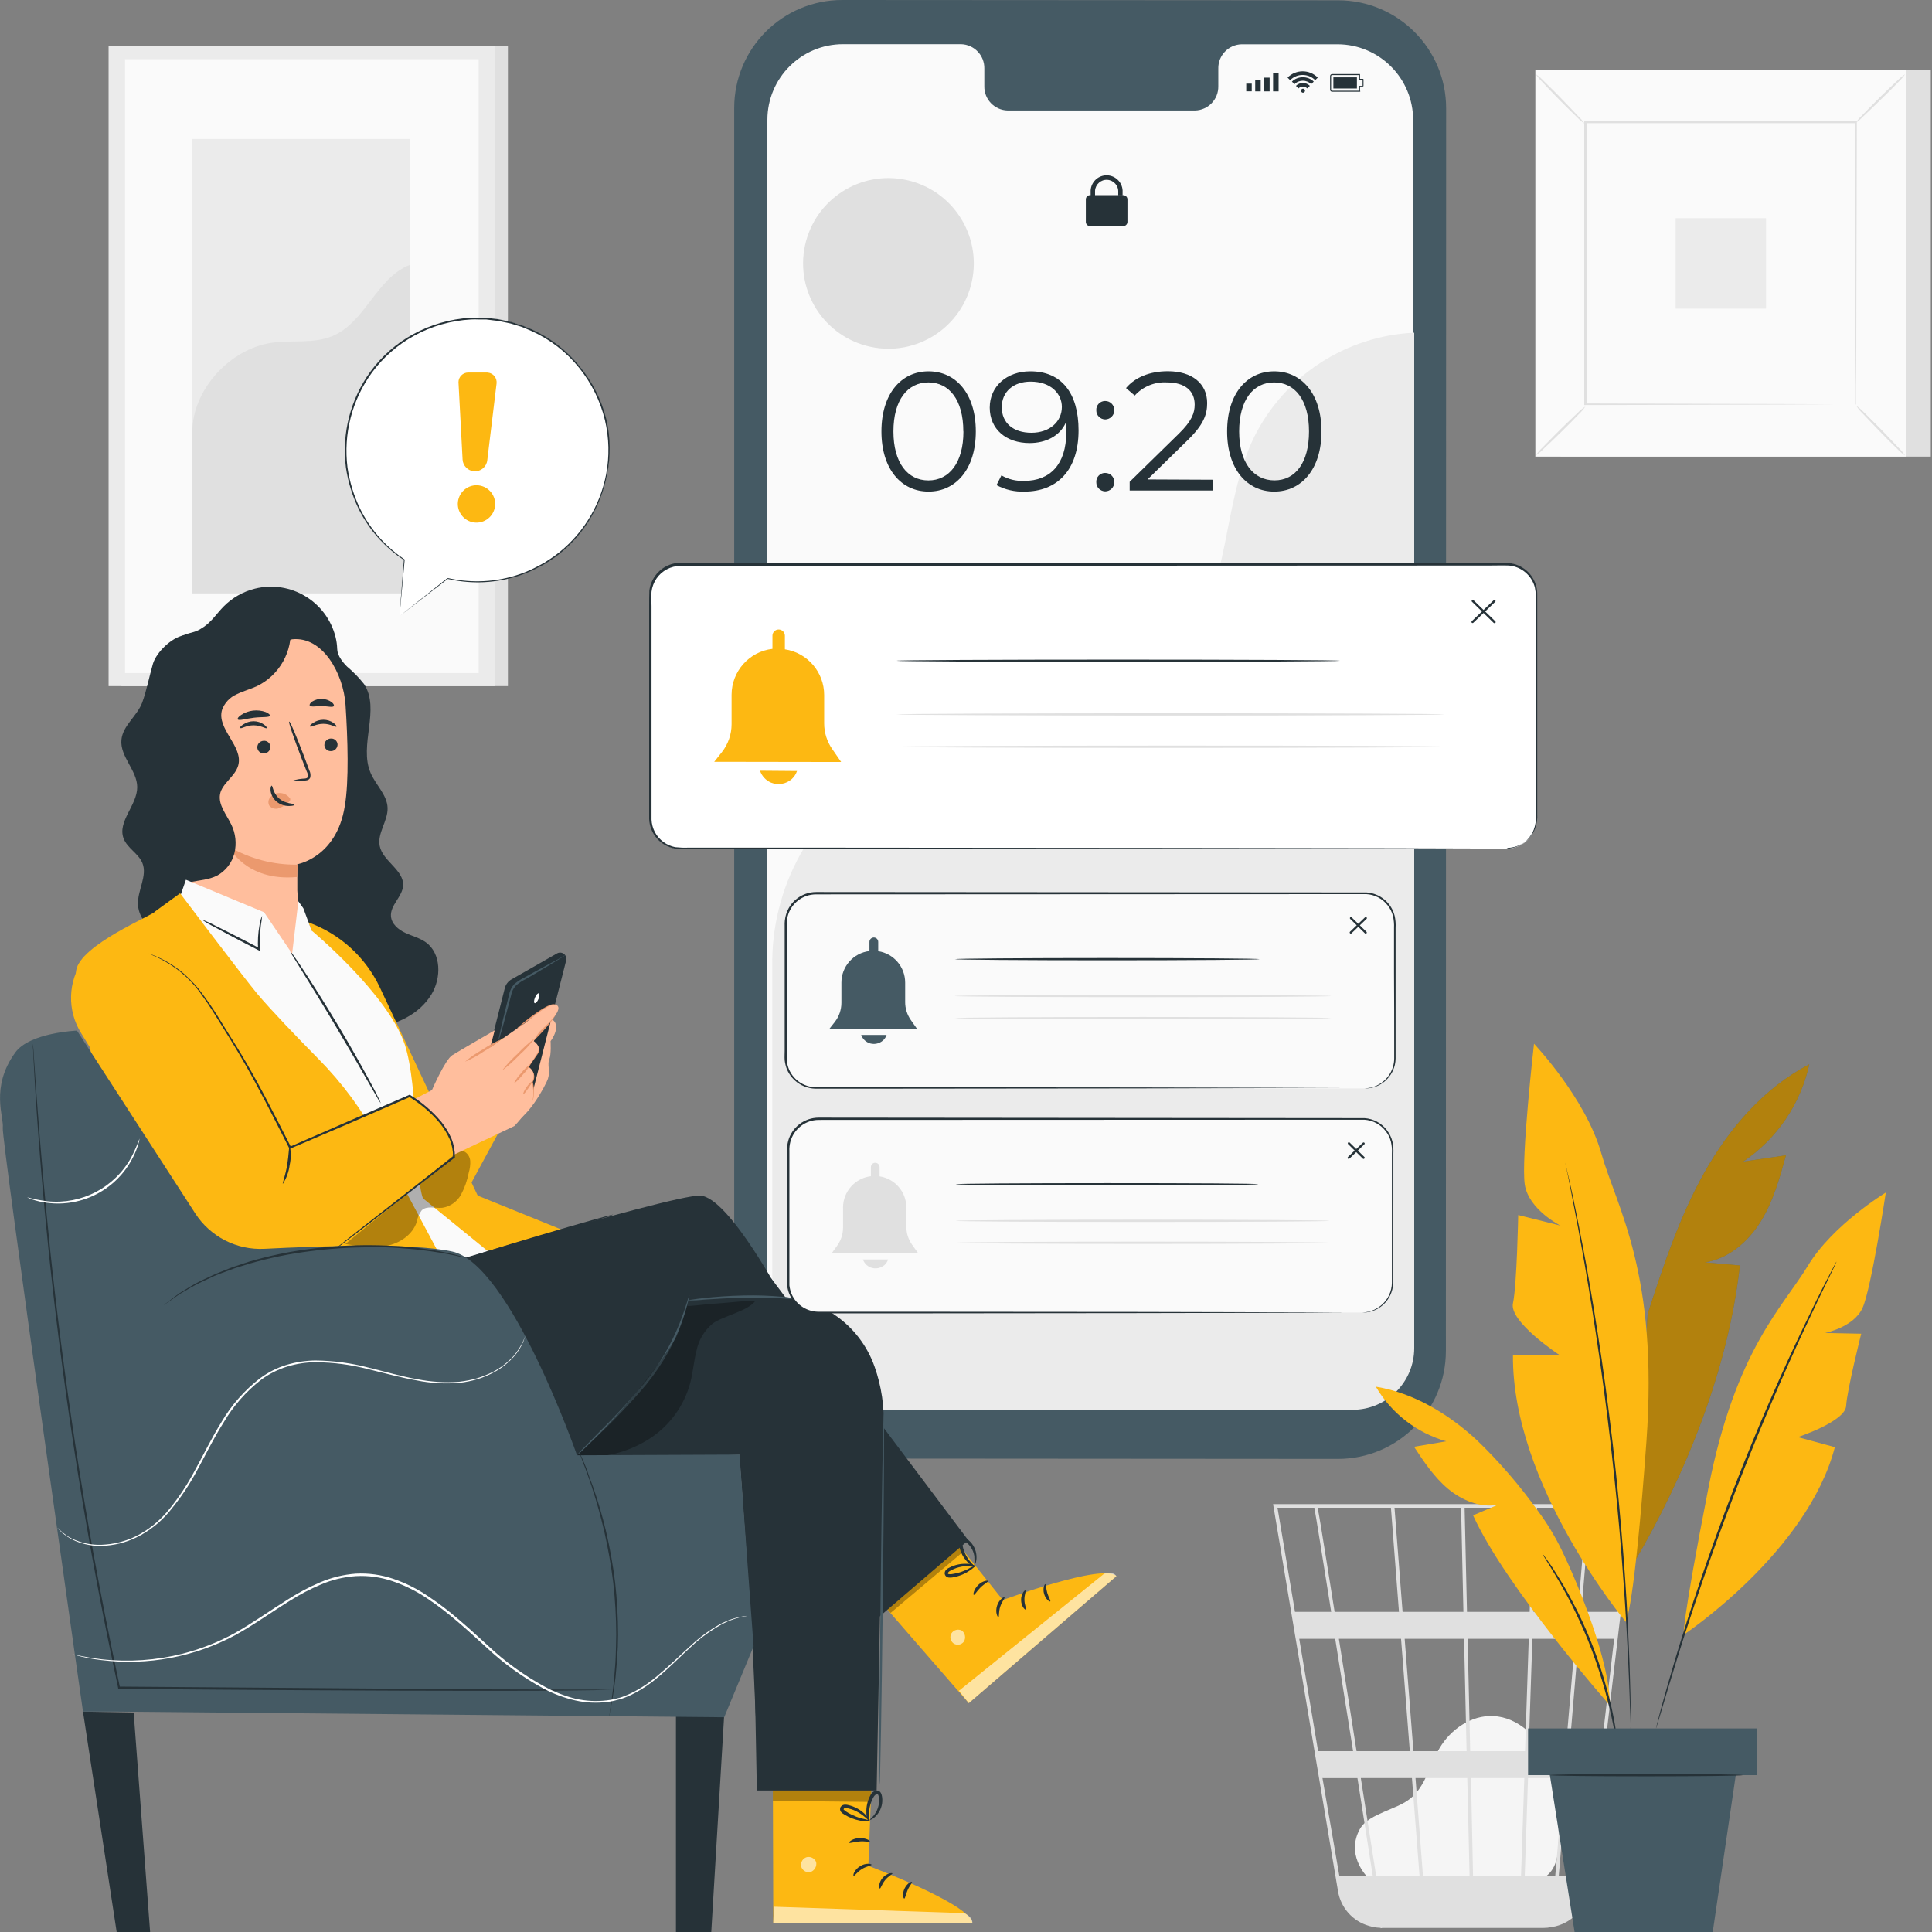 <svg width="39" height="39" viewBox="0 0 39 39" fill="none" xmlns="http://www.w3.org/2000/svg">
<rect x="0" y="0" width="39" height="39" fill="#808080" stroke="none"/>
<g clip-path="url(#clip0_1_9112)">
<path d="M10.253 0.934H2.451V13.85H10.253V0.934Z" fill="#E0E0E0"/>
<path d="M9.994 0.934H2.192V13.85H9.994V0.934Z" fill="#EBEBEB"/>
<path d="M9.663 1.195H2.524V13.587H9.663V1.195Z" fill="#FAFAFA"/>
<path d="M8.272 2.806H3.883V11.977H8.272V2.806Z" fill="#EBEBEB"/>
<path d="M3.883 8.732C3.873 7.875 4.643 7.038 5.491 6.919C5.896 6.862 6.326 6.942 6.704 6.787C7.378 6.51 7.593 5.614 8.272 5.348L8.303 11.977H3.883V8.732Z" fill="#E0E0E0"/>
<path d="M38.986 1.417H31.503V9.218H38.986V1.417Z" fill="#E0E0E0"/>
<path d="M38.479 1.417H30.996V9.218H38.479V1.417Z" fill="#FAFAFA"/>
<path d="M38.481 9.22H30.993V1.415H38.481V9.22ZM30.997 9.216H38.476V1.419H30.997V9.216Z" fill="#E0E0E0"/>
<path d="M37.473 2.466H32.002V8.169H37.473V2.466Z" fill="#FAFAFA"/>
<path d="M32.002 8.207C31.963 8.264 31.918 8.317 31.867 8.364C31.779 8.457 31.656 8.581 31.518 8.717C31.381 8.852 31.254 8.973 31.161 9.059C31.114 9.109 31.061 9.154 31.003 9.191C31.041 9.134 31.087 9.081 31.138 9.034C31.226 8.946 31.347 8.817 31.486 8.681C31.624 8.546 31.75 8.424 31.844 8.338C31.89 8.288 31.943 8.244 32.002 8.207Z" fill="#E0E0E0"/>
<path d="M37.473 8.193C37.531 8.232 37.583 8.278 37.63 8.328C37.718 8.416 37.847 8.539 37.983 8.68C38.118 8.822 38.238 8.945 38.325 9.038C38.375 9.085 38.419 9.138 38.456 9.196C38.399 9.157 38.347 9.112 38.3 9.062C38.208 8.974 38.082 8.851 37.947 8.71C37.813 8.568 37.69 8.445 37.605 8.352C37.554 8.304 37.51 8.251 37.473 8.193Z" fill="#E0E0E0"/>
<path d="M37.458 2.482C37.497 2.424 37.542 2.371 37.593 2.325C37.681 2.236 37.803 2.107 37.94 1.972C38.078 1.837 38.205 1.715 38.298 1.629C38.346 1.58 38.399 1.536 38.456 1.499C38.417 1.556 38.372 1.608 38.322 1.655C38.234 1.747 38.111 1.872 37.969 2.007C37.828 2.142 37.705 2.265 37.612 2.35C37.565 2.4 37.514 2.443 37.458 2.482Z" fill="#E0E0E0"/>
<path d="M31.986 2.495C31.928 2.456 31.876 2.411 31.829 2.36C31.736 2.272 31.612 2.15 31.476 2.013C31.34 1.875 31.22 1.748 31.134 1.655C31.084 1.607 31.04 1.554 31.002 1.497C31.059 1.535 31.112 1.58 31.159 1.631C31.247 1.719 31.376 1.841 31.512 1.983C31.647 2.125 31.769 2.248 31.854 2.341C31.904 2.387 31.948 2.438 31.986 2.495Z" fill="#E0E0E0"/>
<path d="M37.458 8.169C37.458 8.16 37.458 8.151 37.458 8.142C37.458 8.122 37.458 8.096 37.458 8.062C37.458 7.99 37.458 7.885 37.458 7.754C37.458 7.484 37.458 7.091 37.453 6.592C37.453 5.592 37.447 4.17 37.443 2.466L37.464 2.487H32.008L32.032 2.462C32.032 4.556 32.032 6.517 32.032 8.166L32.011 8.145L35.962 8.156L37.071 8.161H37.365H37.467C37.459 8.162 37.45 8.162 37.443 8.161H37.363H37.073L35.969 8.167L32.002 8.177H31.98V8.156C31.98 6.505 31.98 4.546 31.98 2.452V2.442H32.006H37.462H37.483V2.468C37.478 4.178 37.474 5.606 37.472 6.612C37.472 7.109 37.472 7.5 37.466 7.769C37.466 7.901 37.466 8.003 37.466 8.073C37.466 8.106 37.466 8.131 37.466 8.15C37.466 8.168 37.458 8.17 37.458 8.169Z" fill="#E0E0E0"/>
<path d="M35.65 4.405H33.825V6.231H35.65V4.405Z" fill="#EBEBEB"/>
<path d="M27.684 37.972C27.529 37.839 27.181 37.417 27.449 36.925C27.547 36.749 27.756 36.655 27.944 36.572C28.132 36.489 28.331 36.424 28.487 36.291C28.781 36.041 28.862 35.626 29.058 35.291C29.282 34.908 29.701 34.62 30.143 34.641C30.649 34.664 31.072 35.077 31.263 35.549C31.454 36.02 31.461 36.544 31.465 37.054C31.465 37.335 31.455 37.652 31.248 37.843C31.057 38.019 30.771 38.019 30.512 38.012L27.745 37.924" fill="#F5F5F5"/>
<path d="M32.977 30.363H25.699L27.01 38.179C27.066 38.512 27.307 38.783 27.632 38.876L27.657 38.883C27.678 38.888 27.7 38.895 27.722 38.9C27.77 38.909 27.82 38.914 27.87 38.916V38.924L27.905 38.918H31.149C31.208 38.918 31.267 38.912 31.325 38.9C31.715 38.84 32.016 38.528 32.061 38.136L32.694 32.75L32.722 32.536L32.971 30.403L32.977 30.363ZM31.604 35.35H30.857L30.933 33.081H31.798L31.604 35.35ZM31.868 33.081H32.584L32.32 35.35H31.677L31.868 33.081ZM29.735 37.865L29.694 35.893H30.77L30.704 37.864L29.735 37.865ZM28.574 35.893H29.619L29.665 37.864H28.724L28.574 35.893ZM28.655 37.864H27.779C27.695 37.335 27.587 36.64 27.47 35.893H28.502L28.655 37.864ZM28.532 35.35L28.355 33.081H29.554L29.605 35.35H28.532ZM29.678 35.35L29.626 33.081H30.86L30.785 35.35H29.678ZM29.613 32.537L29.565 30.436H30.947L30.878 32.537H29.613ZM29.541 32.537H28.313L28.15 30.436H29.494L29.541 32.537ZM28.24 32.537H26.941C26.895 32.246 26.852 31.972 26.812 31.725C26.676 30.876 26.625 30.556 26.597 30.436H28.078L28.24 32.537ZM28.282 33.081L28.459 35.35H27.384C27.348 35.12 27.312 34.887 27.275 34.654C27.191 34.118 27.106 33.583 27.027 33.081H28.282ZM27.314 35.35H26.608L26.227 33.081H26.953C27.065 33.781 27.187 34.562 27.314 35.35ZM27.402 35.894C27.509 36.576 27.614 37.248 27.711 37.865H27.036L26.696 35.893L27.402 35.894ZM30.779 37.865L30.845 35.894H31.563L31.395 37.865H30.779ZM30.955 32.537L31.025 30.436H32.029L31.852 32.537H30.955ZM26.532 30.436C26.561 30.587 26.694 31.414 26.872 32.537H26.141L25.788 30.436H26.532ZM32.029 37.865H31.466L31.633 35.893H32.258L32.029 37.865ZM32.654 32.537H31.921L32.098 30.436H32.897L32.654 32.537Z" fill="#E0E0E0"/>
<path d="M27.006 29.45L17 29.443C15.796 29.442 14.821 28.466 14.821 27.263V2.178C14.822 0.974 15.799 -0.001 17.003 5.97315e-07C17.005 5.97315e-07 17.006 5.97315e-07 17.008 5.97315e-07L27.014 0.006C28.217 0.007 29.192 0.983 29.192 2.186L29.187 27.27C29.188 28.474 28.212 29.449 27.009 29.45C27.008 29.45 27.007 29.45 27.006 29.45Z" fill="#455A64"/>
<path d="M27.003 0.894H25.064C24.799 0.9 24.587 1.12 24.593 1.386V1.738C24.599 2.004 24.389 2.224 24.122 2.23H20.341C20.075 2.224 19.864 2.004 19.87 1.738V1.385C19.876 1.119 19.666 0.898 19.399 0.892H17.019C16.176 0.891 15.492 1.574 15.491 2.416C15.491 2.417 15.491 2.417 15.491 2.418L15.487 26.903C15.487 27.745 16.169 28.429 17.012 28.43L26.998 28.435C27.841 28.436 28.525 27.753 28.526 26.911C28.526 26.91 28.526 26.91 28.526 26.909V2.424C28.527 1.581 27.846 0.897 27.003 0.894Z" fill="#FAFAFA"/>
<path d="M25.268 1.688H25.157V1.843H25.268V1.688Z" fill="#263238"/>
<path d="M25.449 1.619H25.338V1.844H25.449V1.619Z" fill="#263238"/>
<path d="M25.629 1.567H25.518V1.844H25.629V1.567Z" fill="#263238"/>
<path d="M25.81 1.467H25.699V1.844H25.81V1.467Z" fill="#263238"/>
<path d="M27.447 1.851H26.89C26.868 1.851 26.851 1.834 26.85 1.812V1.535C26.85 1.513 26.868 1.495 26.89 1.495H27.447C27.449 1.494 27.451 1.494 27.454 1.495C27.455 1.498 27.455 1.5 27.454 1.503V1.591H27.514C27.52 1.591 27.524 1.596 27.524 1.602V1.735C27.523 1.74 27.519 1.745 27.514 1.745H27.454V1.833C27.459 1.835 27.462 1.841 27.46 1.846C27.457 1.85 27.451 1.853 27.447 1.851ZM27.436 1.515H26.89C26.879 1.515 26.87 1.524 26.87 1.535V1.812C26.87 1.822 26.879 1.831 26.89 1.831H26.89H27.436V1.743C27.436 1.737 27.441 1.732 27.447 1.732H27.506V1.617H27.447C27.441 1.618 27.437 1.613 27.436 1.608V1.607V1.515Z" fill="#263238"/>
<path d="M26.916 1.786V1.561H27.391V1.663V1.685V1.786H26.916Z" fill="#263238"/>
<path d="M26.344 1.83C26.343 1.808 26.325 1.79 26.303 1.79C26.281 1.79 26.263 1.808 26.263 1.83C26.262 1.852 26.28 1.87 26.302 1.871C26.302 1.871 26.302 1.871 26.303 1.871C26.325 1.871 26.344 1.852 26.344 1.83Z" fill="#263238"/>
<path d="M26.16 1.732L26.212 1.784C26.259 1.736 26.337 1.734 26.386 1.782C26.387 1.782 26.388 1.783 26.389 1.784L26.441 1.732C26.404 1.695 26.353 1.674 26.3 1.675C26.247 1.675 26.198 1.695 26.16 1.732Z" fill="#263238"/>
<path d="M26.3 1.559C26.218 1.558 26.139 1.589 26.079 1.647L26.131 1.699C26.224 1.606 26.375 1.606 26.468 1.699L26.52 1.647C26.461 1.589 26.382 1.558 26.3 1.559Z" fill="#263238"/>
<path d="M25.991 1.566L26.043 1.618C26.183 1.478 26.409 1.478 26.549 1.618L26.601 1.566C26.432 1.397 26.16 1.397 25.991 1.566Z" fill="#263238"/>
<path d="M22.003 3.94H22.675C22.721 3.94 22.759 3.978 22.759 4.024V4.48C22.759 4.526 22.721 4.564 22.675 4.564H22.003C21.957 4.564 21.919 4.526 21.919 4.48V4.024C21.919 3.978 21.956 3.94 22.003 3.94Z" fill="#263238"/>
<path d="M22.105 3.981H22.016V3.879C22.007 3.701 22.144 3.549 22.321 3.539C22.5 3.53 22.651 3.667 22.661 3.844C22.662 3.856 22.662 3.867 22.661 3.878V3.945H22.573V3.879C22.581 3.749 22.482 3.638 22.353 3.63C22.224 3.622 22.113 3.721 22.105 3.85C22.104 3.859 22.104 3.869 22.105 3.879V3.981Z" fill="#263238"/>
<path d="M15.589 19.384C15.607 17.771 16.487 16.291 17.897 15.505C18.867 14.976 19.997 14.839 21.075 14.591C22.153 14.344 23.271 13.934 23.937 13.052C24.838 11.859 24.666 10.164 25.317 8.821C25.933 7.586 27.169 6.781 28.548 6.716V27.213C28.548 27.901 27.99 28.459 27.302 28.459H16.836C16.148 28.459 15.59 27.901 15.589 27.213V19.384Z" fill="#EBEBEB"/>
<path d="M17.793 8.709C17.793 7.949 18.192 7.496 18.744 7.496C19.297 7.496 19.698 7.949 19.698 8.709C19.698 9.469 19.296 9.923 18.744 9.923C18.192 9.923 17.793 9.469 17.793 8.709ZM19.446 8.709C19.446 8.071 19.16 7.72 18.741 7.72C18.322 7.72 18.035 8.073 18.035 8.709C18.035 9.344 18.322 9.698 18.741 9.698C19.16 9.698 19.448 9.344 19.448 8.709H19.446Z" fill="#263238"/>
<path d="M21.772 8.688C21.772 9.499 21.331 9.923 20.682 9.923C20.485 9.931 20.29 9.886 20.116 9.793L20.215 9.596C20.355 9.677 20.516 9.715 20.678 9.707C21.193 9.707 21.524 9.377 21.524 8.729C21.524 8.675 21.524 8.606 21.513 8.535C21.394 8.799 21.115 8.944 20.784 8.944C20.31 8.944 19.979 8.665 19.979 8.228C19.979 7.792 20.332 7.496 20.794 7.496C21.427 7.493 21.772 7.934 21.772 8.688ZM21.435 8.215C21.435 7.951 21.217 7.704 20.804 7.704C20.46 7.704 20.222 7.905 20.222 8.221C20.222 8.538 20.453 8.736 20.821 8.736C21.189 8.736 21.435 8.511 21.435 8.215Z" fill="#263238"/>
<path d="M22.13 8.279C22.126 8.182 22.201 8.1 22.299 8.095C22.303 8.095 22.307 8.095 22.311 8.095C22.411 8.094 22.493 8.176 22.494 8.277C22.494 8.278 22.494 8.279 22.494 8.279C22.495 8.382 22.413 8.465 22.311 8.467C22.209 8.465 22.128 8.383 22.13 8.281C22.129 8.28 22.13 8.28 22.13 8.279ZM22.13 9.731C22.126 9.634 22.201 9.551 22.299 9.547C22.303 9.547 22.307 9.547 22.311 9.547C22.411 9.546 22.493 9.628 22.494 9.729C22.494 9.73 22.494 9.73 22.494 9.731C22.495 9.834 22.413 9.917 22.311 9.919C22.209 9.917 22.128 9.834 22.13 9.733C22.129 9.732 22.13 9.732 22.13 9.731Z" fill="#263238"/>
<path d="M24.479 9.684V9.902H22.804V9.726L23.795 8.756C24.065 8.492 24.116 8.331 24.116 8.167C24.116 7.891 23.922 7.72 23.557 7.72C23.311 7.705 23.072 7.802 22.906 7.985L22.73 7.834C22.914 7.616 23.21 7.494 23.575 7.494C24.059 7.494 24.368 7.739 24.368 8.137C24.368 8.367 24.297 8.571 23.976 8.884L23.165 9.678L24.479 9.684Z" fill="#263238"/>
<path d="M24.771 8.709C24.771 7.949 25.17 7.496 25.722 7.496C26.275 7.496 26.676 7.949 26.676 8.709C26.676 9.469 26.274 9.923 25.722 9.923C25.171 9.923 24.771 9.469 24.771 8.709ZM26.424 8.709C26.424 8.071 26.137 7.72 25.719 7.72C25.3 7.72 25.014 8.073 25.014 8.709C25.014 9.344 25.306 9.697 25.727 9.697C26.147 9.697 26.424 9.344 26.424 8.709Z" fill="#263238"/>
<path d="M19.619 5.679C19.818 4.749 19.226 3.833 18.296 3.633C17.366 3.433 16.45 4.025 16.25 4.955C16.05 5.885 16.642 6.801 17.573 7.001C18.503 7.201 19.419 6.609 19.619 5.679Z" fill="#E0E0E0"/>
<path d="M8.594 19.02C8.47 18.932 8.316 18.895 8.178 18.83C8.04 18.764 7.906 18.653 7.892 18.498C7.874 18.273 8.122 18.102 8.137 17.881C8.158 17.563 7.728 17.389 7.665 17.077C7.613 16.818 7.832 16.574 7.824 16.309C7.815 16.045 7.586 15.848 7.482 15.604C7.238 15.042 7.686 14.316 7.347 13.806C7.244 13.677 7.129 13.559 7.003 13.453C6.887 13.337 6.785 13.189 6.799 13.02L6.163 12.731C5.949 12.405 5.466 12.393 5.105 12.532C4.744 12.671 4.422 12.921 4.047 13.014C3.864 13.059 3.89 12.788 3.705 12.825C3.461 12.875 3.162 13.16 3.088 13.396C3.014 13.649 2.962 13.929 2.872 14.178C2.772 14.452 2.479 14.643 2.451 14.934C2.419 15.273 2.769 15.551 2.77 15.89C2.77 16.256 2.366 16.583 2.495 16.926C2.569 17.122 2.794 17.227 2.874 17.421C2.982 17.685 2.766 17.983 2.786 18.272C2.805 18.56 3.045 18.771 3.271 18.944C4.134 19.618 5.1 20.148 6.13 20.515C6.577 20.669 7.048 20.786 7.519 20.743C7.989 20.701 8.463 20.479 8.71 20.072C8.911 19.741 8.91 19.247 8.594 19.02Z" fill="#263238"/>
<path d="M6.774 12.861C6.594 12.14 5.864 11.703 5.145 11.883C4.905 11.943 4.687 12.067 4.513 12.244C4.378 12.381 4.27 12.55 4.11 12.657C3.928 12.78 3.902 12.745 3.699 12.824C3.496 12.902 3.123 13.469 3.129 13.688L3.028 14.645C3.036 14.869 3.324 14.998 3.536 14.922C3.747 14.846 3.888 14.65 4.001 14.456C4.114 14.262 4.217 14.053 4.402 13.928C4.706 13.714 5.119 13.788 5.483 13.862C5.847 13.936 6.269 13.99 6.554 13.75C6.799 13.54 6.852 13.172 6.774 12.861Z" fill="#263238"/>
<path d="M6.975 14.227C6.933 13.604 6.519 12.84 5.898 12.905L3.959 13.399C3.77 13.42 3.629 13.581 3.634 13.77L3.852 18.443H3.837C3.837 18.443 4.631 20.113 5.907 19.71C6.161 19.63 5.93 19 5.981 18.714H5.994C5.994 18.681 5.994 18.649 5.994 18.616C6.018 18.403 6.021 18.188 6.002 17.974C6.002 17.597 6.002 17.446 6.002 17.446C6.002 17.446 6.795 17.312 6.96 16.273C7.047 15.766 7.02 14.919 6.975 14.227Z" fill="#FFBE9D"/>
<path d="M6.814 15.027C6.815 15.1 6.758 15.16 6.686 15.162C6.615 15.168 6.553 15.116 6.548 15.045C6.548 15.044 6.548 15.043 6.548 15.043C6.547 14.97 6.605 14.91 6.677 14.908C6.747 14.902 6.808 14.954 6.814 15.023C6.814 15.025 6.814 15.026 6.814 15.027Z" fill="#263238"/>
<path d="M6.791 14.668C6.776 14.685 6.674 14.611 6.527 14.611C6.38 14.611 6.279 14.685 6.263 14.667C6.246 14.649 6.271 14.627 6.317 14.595C6.379 14.552 6.453 14.529 6.529 14.529C6.603 14.529 6.676 14.552 6.736 14.596C6.784 14.633 6.8 14.66 6.791 14.668Z" fill="#263238"/>
<path d="M5.459 15.074C5.46 15.146 5.404 15.206 5.332 15.208C5.262 15.214 5.2 15.162 5.194 15.093C5.194 15.091 5.194 15.09 5.194 15.088C5.193 15.016 5.25 14.957 5.322 14.954C5.392 14.948 5.453 15 5.459 15.07C5.459 15.072 5.459 15.072 5.459 15.074Z" fill="#263238"/>
<path d="M5.383 14.698C5.367 14.716 5.266 14.641 5.118 14.641C4.971 14.642 4.871 14.715 4.854 14.697C4.837 14.679 4.863 14.657 4.909 14.624C4.971 14.582 5.044 14.559 5.12 14.559C5.194 14.559 5.267 14.582 5.327 14.625C5.376 14.659 5.391 14.69 5.383 14.698Z" fill="#263238"/>
<path d="M5.905 15.76C5.981 15.735 6.059 15.721 6.138 15.717C6.174 15.717 6.21 15.706 6.216 15.681C6.218 15.643 6.21 15.605 6.191 15.572C6.156 15.484 6.12 15.392 6.082 15.294C5.931 14.898 5.817 14.572 5.838 14.566C5.858 14.559 5.989 14.876 6.14 15.271C6.176 15.369 6.211 15.462 6.244 15.551C6.267 15.595 6.274 15.646 6.263 15.695C6.253 15.721 6.231 15.741 6.203 15.749C6.183 15.754 6.163 15.757 6.142 15.757C6.063 15.768 5.984 15.769 5.905 15.76Z" fill="#263238"/>
<path d="M6.009 17.454C5.519 17.463 5.038 17.335 4.617 17.087C4.617 17.087 4.955 17.799 5.995 17.704L6.009 17.454Z" fill="#EB996E"/>
<path d="M5.846 16.106C5.79 16.035 5.703 15.999 5.614 16.01C5.55 16.016 5.491 16.047 5.452 16.098C5.412 16.146 5.407 16.215 5.44 16.269C5.488 16.321 5.562 16.339 5.629 16.316C5.697 16.292 5.758 16.255 5.811 16.206C5.827 16.195 5.841 16.18 5.852 16.163C5.862 16.147 5.862 16.126 5.852 16.11" fill="#EB996E"/>
<path d="M5.484 15.86C5.507 15.86 5.508 16.014 5.641 16.124C5.774 16.234 5.94 16.217 5.942 16.239C5.944 16.261 5.905 16.269 5.835 16.27C5.743 16.271 5.654 16.241 5.584 16.182C5.516 16.127 5.473 16.047 5.462 15.961C5.456 15.898 5.474 15.859 5.484 15.86Z" fill="#263238"/>
<path d="M5.451 14.447C5.437 14.486 5.294 14.468 5.126 14.488C4.959 14.508 4.822 14.555 4.799 14.521C4.789 14.504 4.813 14.467 4.868 14.432C4.94 14.384 5.023 14.354 5.109 14.344C5.196 14.335 5.283 14.344 5.364 14.374C5.421 14.398 5.451 14.428 5.451 14.447Z" fill="#263238"/>
<path d="M6.738 14.254C6.713 14.286 6.614 14.254 6.495 14.254C6.376 14.254 6.277 14.277 6.253 14.242C6.243 14.225 6.259 14.193 6.302 14.162C6.423 14.086 6.577 14.091 6.694 14.173C6.735 14.204 6.749 14.238 6.738 14.254Z" fill="#263238"/>
<path d="M5.864 12.642L5.776 12.529C5.176 12.598 4.588 12.748 4.029 12.975C3.805 13.063 3.579 13.175 3.426 13.361C3.216 13.618 3.182 13.972 3.161 14.303C3.073 15.563 2.995 16.859 3.391 18.061C3.487 17.907 3.673 17.839 3.851 17.804C4.028 17.77 4.214 17.759 4.38 17.677C4.556 17.581 4.684 17.416 4.732 17.222C4.779 17.028 4.757 16.822 4.668 16.643C4.572 16.443 4.403 16.25 4.442 16.032C4.481 15.815 4.747 15.675 4.809 15.451C4.916 15.064 4.368 14.716 4.482 14.33C4.532 14.19 4.639 14.076 4.775 14.016C4.908 13.95 5.053 13.913 5.187 13.851C5.643 13.629 5.913 13.147 5.864 12.642Z" fill="#263238"/>
<path d="M11.107 20.56L9.893 22.45C9.988 22.59 10.15 22.671 10.319 22.662C10.612 22.649 11.014 21.919 11.062 21.772C11.109 21.625 11.045 21.482 11.088 21.383C11.131 21.285 11.114 21.015 11.114 21.015C11.108 21.031 11.377 20.671 11.107 20.56Z" fill="#FFBE9D"/>
<path d="M9.557 22.449L10.19 19.947C10.209 19.872 10.258 19.808 10.325 19.77L11.244 19.246C11.3 19.214 11.371 19.23 11.409 19.282C11.431 19.312 11.438 19.351 11.429 19.387L10.759 22.021L9.557 22.449Z" fill="#263238"/>
<path d="M9.238 24.389L10.707 21.674L10.154 20.958L8.086 22.527L8.628 24.018L9.238 24.389Z" fill="#FDB812"/>
<path d="M10.725 22.263C10.738 22.227 10.747 22.189 10.753 22.151C10.763 22.045 10.752 21.939 10.722 21.837V21.831V21.825C10.748 21.784 10.755 21.733 10.741 21.686C10.72 21.634 10.684 21.589 10.637 21.558L10.622 21.547L10.632 21.531L10.799 21.282C10.814 21.262 10.827 21.241 10.838 21.218C10.845 21.196 10.842 21.173 10.832 21.152C10.809 21.106 10.773 21.066 10.73 21.036L10.709 21.021L10.726 21.002C10.771 20.951 10.821 20.899 10.871 20.847C10.957 20.759 11.038 20.666 11.114 20.568C11.148 20.523 11.177 20.475 11.202 20.424C11.213 20.401 11.22 20.378 11.224 20.352C11.224 20.329 11.215 20.317 11.202 20.314H11.196C11.168 20.311 11.139 20.316 11.114 20.327C11.084 20.339 11.054 20.351 11.025 20.365C10.972 20.394 10.921 20.424 10.876 20.453C10.787 20.513 10.704 20.57 10.639 20.616L10.489 20.726C10.472 20.741 10.453 20.753 10.433 20.763C10.447 20.745 10.463 20.729 10.48 20.716C10.513 20.687 10.562 20.646 10.624 20.596C10.687 20.546 10.764 20.488 10.856 20.425C10.903 20.393 10.952 20.362 11.008 20.331C11.036 20.315 11.066 20.301 11.096 20.289C11.13 20.273 11.169 20.267 11.206 20.274H11.201C11.24 20.28 11.268 20.316 11.262 20.355C11.26 20.386 11.251 20.416 11.238 20.444C11.212 20.497 11.181 20.549 11.144 20.596C11.069 20.696 10.986 20.791 10.899 20.881C10.849 20.933 10.799 20.984 10.754 21.034V21C10.804 21.034 10.845 21.082 10.872 21.137C10.885 21.167 10.888 21.202 10.877 21.233C10.866 21.26 10.851 21.285 10.833 21.307C10.773 21.395 10.716 21.478 10.662 21.555V21.527C10.715 21.564 10.756 21.616 10.777 21.677C10.793 21.733 10.785 21.794 10.753 21.843V21.831C10.781 21.937 10.786 22.047 10.77 22.156C10.764 22.185 10.756 22.213 10.742 22.239C10.732 22.255 10.726 22.264 10.725 22.263Z" fill="#EB996E"/>
<path d="M11.409 19.281C11.386 19.301 11.361 19.32 11.333 19.334C11.283 19.366 11.21 19.41 11.118 19.465L10.796 19.658L10.606 19.768C10.536 19.802 10.472 19.844 10.414 19.895C10.363 19.95 10.329 20.019 10.317 20.093C10.297 20.167 10.279 20.237 10.261 20.306L10.165 20.667C10.137 20.769 10.113 20.852 10.095 20.908C10.089 20.939 10.079 20.968 10.065 20.996C10.066 20.966 10.07 20.936 10.079 20.908C10.09 20.85 10.11 20.766 10.133 20.663C10.157 20.56 10.188 20.434 10.222 20.3C10.238 20.231 10.256 20.16 10.274 20.086C10.289 20.004 10.326 19.927 10.382 19.865C10.444 19.813 10.511 19.768 10.585 19.733L10.777 19.626L11.103 19.449C11.197 19.398 11.272 19.361 11.325 19.331C11.35 19.311 11.378 19.293 11.409 19.281Z" fill="#455A64"/>
<path d="M10.8 20.136C10.777 20.191 10.774 20.242 10.793 20.25C10.813 20.258 10.847 20.221 10.87 20.166C10.893 20.111 10.896 20.061 10.876 20.052C10.857 20.044 10.823 20.082 10.8 20.136Z" fill="white"/>
<path d="M6.223 18.619C6.861 18.849 7.382 19.323 7.67 19.937L9.643 24.135L11.343 24.824L9.844 25.255L8.513 24.277L6.223 18.619Z" fill="#FDB812"/>
<path d="M9.846 25.255L9.13 25.807L5.558 22.133L3.516 18.444L3.753 17.759L5.331 18.416L5.897 19.252L6.023 18.194L6.124 18.336L6.289 18.783C6.289 18.783 7.839 20.073 8.174 21.094C8.449 21.95 8.365 23.713 8.537 24.189L9.846 25.255Z" fill="#FAFAFA"/>
<path d="M3.134 18.397C3.11 18.468 1.607 19.072 1.536 19.598C1.464 20.125 2.615 24.194 2.615 24.194L4.441 25.807H9.13L7.643 23.022C7.322 22.422 6.916 21.871 6.439 21.386C5.998 20.94 5.469 20.388 5.192 20.059C4.895 19.702 3.635 18.032 3.635 18.032L3.134 18.397Z" fill="#FDB812"/>
<path d="M4.075 18.563C4.165 18.596 4.254 18.636 4.339 18.682C4.5 18.762 4.722 18.873 4.965 18.999L5.242 19.143L5.21 19.165C5.199 19 5.209 18.835 5.239 18.673C5.247 18.608 5.265 18.546 5.291 18.487C5.286 18.55 5.278 18.614 5.266 18.677C5.246 18.837 5.242 19 5.253 19.161V19.2L5.219 19.182L4.946 19.041C4.702 18.915 4.484 18.799 4.328 18.712C4.239 18.669 4.155 18.62 4.075 18.563Z" fill="#263238"/>
<path d="M7.689 22.275C7.66 22.237 7.636 22.197 7.614 22.156L7.422 21.823C7.262 21.542 7.038 21.155 6.786 20.731C6.534 20.307 6.299 19.927 6.128 19.652L5.927 19.326C5.9 19.287 5.877 19.246 5.858 19.203C5.89 19.238 5.92 19.276 5.946 19.316C5.998 19.39 6.071 19.499 6.16 19.634C6.336 19.905 6.576 20.283 6.83 20.708C7.084 21.133 7.302 21.523 7.455 21.807C7.533 21.95 7.593 22.066 7.631 22.147C7.653 22.187 7.673 22.23 7.689 22.275Z" fill="#263238"/>
<g opacity="0.3">
<path d="M6.967 25.111C7.239 25.157 7.519 25.2 7.79 25.152C8.062 25.104 8.327 24.929 8.413 24.666C8.426 24.581 8.461 24.5 8.514 24.431C8.619 24.334 8.786 24.394 8.928 24.381C9.089 24.356 9.228 24.258 9.306 24.116C9.381 23.976 9.434 23.824 9.463 23.668C9.486 23.592 9.496 23.513 9.492 23.434C9.486 23.354 9.441 23.282 9.37 23.244C9.262 23.196 9.141 23.266 9.046 23.332C8.272 23.89 7.567 24.537 6.862 25.18" fill="black"/>
</g>
<path d="M8.719 22.005C8.719 22.005 8.987 21.388 9.13 21.3C9.273 21.212 9.986 20.798 9.986 20.798L9.898 21.137L10.595 20.654C10.684 20.596 11.178 20.144 11.266 20.32C11.331 20.447 10.924 20.782 10.87 20.857C10.734 21.043 10.781 21.026 10.781 21.026C10.781 21.026 10.928 21.114 10.854 21.247C10.794 21.348 10.727 21.446 10.655 21.539C10.655 21.539 10.849 21.608 10.736 21.86C10.769 21.965 10.775 22.076 10.756 22.184C10.724 22.372 10.384 22.73 10.384 22.73L8.682 23.537L7.998 22.377L8.719 22.005Z" fill="#FFBE9D"/>
<path d="M4.768 20.845L5.856 23.167L8.272 22.119C8.272 22.119 9.273 22.703 9.134 23.341L6.957 25.124C6.545 25.461 6.014 25.616 5.486 25.551C4.918 25.482 4.409 25.166 4.096 24.688L2.523 22.298L1.641 20.86C1.352 20.402 1.367 19.815 1.678 19.373C1.761 19.255 1.867 19.157 1.989 19.081C2.383 18.842 3.55 18.738 4.768 20.845Z" fill="#FDB812"/>
<path d="M10.117 20.98C10.009 21.074 9.891 21.156 9.765 21.225C9.647 21.307 9.52 21.375 9.387 21.432C9.497 21.339 9.615 21.257 9.74 21.188C9.858 21.107 9.985 21.037 10.117 20.98Z" fill="#EB996E"/>
<path d="M10.797 20.958C10.703 21.082 10.597 21.197 10.481 21.3C10.375 21.413 10.258 21.517 10.134 21.611C10.229 21.487 10.335 21.373 10.451 21.269C10.556 21.155 10.672 21.051 10.797 20.958Z" fill="#EB996E"/>
<path d="M10.706 21.481C10.669 21.558 10.619 21.628 10.558 21.688C10.47 21.795 10.382 21.876 10.377 21.865C10.415 21.787 10.465 21.718 10.526 21.657C10.575 21.589 10.637 21.53 10.706 21.481Z" fill="#EB996E"/>
<path d="M10.741 21.834C10.751 21.842 10.713 21.898 10.665 21.967C10.617 22.036 10.577 22.09 10.565 22.084C10.554 22.078 10.58 22.013 10.63 21.942C10.679 21.872 10.729 21.826 10.741 21.834Z" fill="#EB996E"/>
<path d="M6.587 25.357C6.587 25.357 6.587 25.352 6.598 25.346L6.632 25.317L6.769 25.207L7.29 24.794L9.154 23.336L9.146 23.351C9.147 23.23 9.124 23.11 9.078 22.998C9.026 22.881 8.958 22.771 8.878 22.671C8.702 22.463 8.494 22.284 8.261 22.142H8.281L7.032 22.685L5.865 23.184L5.846 23.192L5.836 23.174C5.516 22.544 5.219 21.951 4.921 21.436C4.772 21.178 4.625 20.939 4.485 20.716C4.346 20.493 4.221 20.287 4.09 20.109C3.897 19.821 3.639 19.583 3.339 19.412C3.287 19.381 3.238 19.358 3.196 19.337C3.153 19.317 3.119 19.3 3.089 19.288L3.024 19.259C3.016 19.256 3.009 19.253 3.002 19.248C3.264 19.338 3.505 19.477 3.714 19.658C3.864 19.789 3.998 19.937 4.113 20.099C4.246 20.275 4.378 20.483 4.514 20.706C4.651 20.928 4.805 21.166 4.955 21.424C5.258 21.939 5.556 22.531 5.877 23.161L5.848 23.15L7.011 22.644L8.26 22.102L8.271 22.098L8.28 22.104C8.518 22.249 8.729 22.432 8.908 22.645C8.99 22.748 9.06 22.862 9.113 22.983C9.161 23.102 9.184 23.229 9.183 23.356V23.365L9.175 23.371L7.303 24.813L6.774 25.216L6.634 25.322L6.597 25.349L6.587 25.357Z" fill="#263238"/>
<path d="M5.71 23.897C5.696 23.891 5.763 23.726 5.798 23.511C5.832 23.297 5.833 23.118 5.847 23.117C5.877 23.25 5.877 23.387 5.847 23.519C5.83 23.654 5.783 23.783 5.71 23.897Z" fill="#263238"/>
<path d="M18.98 30.717L20.243 32.299C20.243 32.299 22.276 31.547 22.535 31.817L19.556 34.38L17.487 32L18.98 30.717Z" fill="#FDB812"/>
<g opacity="0.6">
<path d="M19.21 32.962C19.166 33.031 19.181 33.122 19.246 33.173C19.314 33.22 19.405 33.206 19.456 33.14C19.501 33.067 19.485 32.97 19.417 32.916C19.341 32.876 19.247 32.901 19.203 32.976" fill="white"/>
</g>
<g opacity="0.6">
<path d="M19.556 34.38L19.357 34.131L22.289 31.767C22.289 31.767 22.471 31.711 22.536 31.817L19.556 34.38Z" fill="white"/>
</g>
<path d="M20.278 32.243C20.29 32.258 20.223 32.331 20.19 32.435C20.156 32.539 20.173 32.638 20.155 32.643C20.136 32.648 20.086 32.546 20.126 32.416C20.167 32.285 20.27 32.227 20.278 32.243Z" fill="#263238"/>
<path d="M20.702 32.104C20.717 32.115 20.676 32.192 20.679 32.299C20.683 32.405 20.724 32.479 20.709 32.492C20.694 32.504 20.614 32.429 20.612 32.299C20.61 32.17 20.69 32.088 20.702 32.104Z" fill="#263238"/>
<path d="M21.201 32.326C21.19 32.34 21.107 32.284 21.076 32.173C21.044 32.062 21.086 31.971 21.102 31.978C21.118 31.984 21.114 32.066 21.14 32.154C21.166 32.242 21.214 32.312 21.201 32.326Z" fill="#263238"/>
<path d="M19.95 31.912C19.955 31.93 19.872 31.968 19.794 32.044C19.716 32.12 19.675 32.201 19.657 32.195C19.638 32.19 19.657 32.084 19.745 31.996C19.833 31.908 19.948 31.897 19.95 31.912Z" fill="#263238"/>
<g opacity="0.3">
<path d="M19.23 31.031L19.455 31.313L17.979 32.558L17.766 32.313L19.23 31.031Z" fill="black"/>
</g>
<path d="M19.689 31.6C19.695 31.606 19.645 31.664 19.539 31.727C19.478 31.764 19.412 31.794 19.343 31.815C19.301 31.828 19.26 31.837 19.218 31.844C19.193 31.847 19.167 31.847 19.143 31.844C19.106 31.837 19.076 31.808 19.07 31.771C19.066 31.738 19.079 31.705 19.105 31.683C19.123 31.666 19.144 31.652 19.167 31.643C19.271 31.59 19.386 31.564 19.502 31.567C19.569 31.562 19.636 31.578 19.695 31.613C19.695 31.623 19.619 31.607 19.503 31.613C19.436 31.618 19.37 31.631 19.306 31.652C19.269 31.666 19.232 31.681 19.197 31.7C19.159 31.718 19.131 31.741 19.136 31.763C19.136 31.77 19.136 31.772 19.153 31.776C19.172 31.778 19.19 31.778 19.209 31.776C19.248 31.77 19.287 31.763 19.326 31.754C19.392 31.737 19.456 31.713 19.517 31.685C19.572 31.652 19.629 31.624 19.689 31.6Z" fill="#263238"/>
<path d="M19.688 31.637C19.688 31.644 19.612 31.616 19.525 31.526C19.445 31.442 19.389 31.336 19.366 31.222C19.348 31.168 19.359 31.108 19.396 31.065C19.424 31.041 19.463 31.037 19.494 31.054C19.517 31.064 19.538 31.078 19.557 31.095C19.648 31.174 19.703 31.285 19.711 31.405C19.72 31.532 19.674 31.601 19.668 31.598C19.672 31.535 19.672 31.473 19.668 31.41C19.657 31.345 19.633 31.283 19.595 31.229C19.574 31.198 19.548 31.169 19.518 31.145C19.486 31.118 19.453 31.102 19.443 31.116C19.426 31.144 19.423 31.178 19.433 31.21C19.441 31.249 19.451 31.286 19.466 31.322C19.491 31.385 19.523 31.444 19.565 31.498C19.632 31.587 19.694 31.628 19.688 31.637Z" fill="#263238"/>
<path d="M17.607 35.596L17.529 37.665C17.529 37.665 19.606 38.44 19.629 38.825L15.61 38.817L15.6 35.586L17.607 35.596Z" fill="#FDB812"/>
<g opacity="0.6">
<path d="M16.286 37.489C16.205 37.513 16.157 37.594 16.172 37.676C16.194 37.757 16.275 37.807 16.357 37.791C16.441 37.763 16.492 37.678 16.476 37.591C16.445 37.509 16.355 37.466 16.271 37.493" fill="white"/>
</g>
<g opacity="0.6">
<path d="M15.61 38.817L15.622 38.49L19.468 38.62C19.468 38.62 19.644 38.699 19.627 38.825L15.61 38.817Z" fill="white"/>
</g>
<path d="M17.594 37.642C17.594 37.661 17.495 37.67 17.398 37.73C17.301 37.79 17.25 37.874 17.232 37.866C17.213 37.858 17.243 37.745 17.362 37.672C17.481 37.597 17.598 37.627 17.594 37.642Z" fill="#263238"/>
<path d="M18.015 37.818C18.015 37.836 17.934 37.87 17.867 37.953C17.8 38.036 17.779 38.124 17.761 38.123C17.744 38.122 17.729 38.011 17.815 37.91C17.9 37.808 18.014 37.802 18.015 37.818Z" fill="#263238"/>
<path d="M18.253 38.326C18.236 38.326 18.208 38.231 18.259 38.124C18.311 38.016 18.401 37.974 18.41 37.991C18.419 38.007 18.361 38.064 18.322 38.153C18.283 38.242 18.273 38.324 18.253 38.326Z" fill="#263238"/>
<path d="M17.559 37.172C17.551 37.189 17.461 37.162 17.35 37.172C17.238 37.181 17.152 37.214 17.142 37.197C17.133 37.181 17.216 37.109 17.346 37.104C17.477 37.099 17.569 37.156 17.559 37.172Z" fill="#263238"/>
<g opacity="0.3">
<path d="M17.591 36.005L17.578 36.374L15.602 36.353L15.601 36.02L17.591 36.005Z" fill="black"/>
</g>
<path d="M17.567 36.753C17.501 36.771 17.432 36.771 17.366 36.753C17.251 36.732 17.14 36.689 17.04 36.626C17.017 36.614 16.997 36.598 16.979 36.578C16.954 36.549 16.95 36.507 16.971 36.474C16.991 36.446 17.023 36.429 17.059 36.429C17.084 36.429 17.109 36.433 17.134 36.44C17.25 36.468 17.357 36.526 17.445 36.606C17.537 36.694 17.569 36.765 17.562 36.769C17.555 36.772 17.508 36.714 17.414 36.643C17.359 36.602 17.3 36.568 17.238 36.541C17.201 36.526 17.162 36.514 17.122 36.505C17.08 36.494 17.044 36.494 17.034 36.512C17.024 36.531 17.029 36.523 17.038 36.535C17.052 36.548 17.067 36.561 17.083 36.57C17.117 36.593 17.152 36.613 17.189 36.63C17.252 36.661 17.317 36.687 17.384 36.705C17.446 36.718 17.506 36.733 17.567 36.753Z" fill="#263238"/>
<path d="M17.542 36.781C17.504 36.724 17.485 36.656 17.489 36.587C17.484 36.468 17.512 36.349 17.568 36.244C17.59 36.191 17.64 36.152 17.697 36.143C17.735 36.142 17.77 36.164 17.785 36.199C17.796 36.223 17.803 36.248 17.806 36.273C17.824 36.395 17.792 36.518 17.718 36.616C17.639 36.72 17.557 36.744 17.555 36.737C17.553 36.73 17.618 36.69 17.677 36.59C17.713 36.533 17.735 36.467 17.742 36.4C17.747 36.361 17.747 36.323 17.742 36.284C17.736 36.242 17.72 36.207 17.704 36.212C17.688 36.216 17.649 36.243 17.633 36.277C17.613 36.312 17.596 36.348 17.583 36.386C17.56 36.451 17.547 36.518 17.544 36.587C17.529 36.705 17.552 36.779 17.542 36.781Z" fill="#263238"/>
<path d="M15.569 25.807L19.546 31.093L17.685 32.691L15.771 30.186L15.569 25.807Z" fill="#263238"/>
<path d="M7.147 26.06C7.147 26.06 13.546 24.11 14.133 24.135C14.719 24.159 15.832 26.276 15.832 26.276L14.035 26.211C13.574 27.342 12.722 28.503 11.763 29.679L8.09 29.508L7.147 26.06Z" fill="#263238"/>
<path d="M12.378 24.519C12.378 24.531 11.724 24.738 10.909 24.98C10.095 25.223 9.431 25.409 9.427 25.396C9.424 25.384 10.08 25.177 10.896 24.936C11.711 24.695 12.374 24.507 12.378 24.519Z" fill="#263238"/>
<path d="M13.865 26.176H15.661C16.557 26.177 17.356 26.742 17.654 27.587C17.795 27.984 17.856 28.405 17.836 28.826L17.696 36.143H15.278L15.234 33.807L14.928 29.367L12.834 29.455L11.648 29.381L13.865 26.176Z" fill="#263238"/>
<path d="M13.919 26.14C13.911 26.192 13.899 26.244 13.884 26.294C13.85 26.435 13.808 26.572 13.757 26.707C13.684 26.907 13.596 27.102 13.493 27.289C13.364 27.518 13.217 27.736 13.052 27.94C12.747 28.303 12.421 28.648 12.075 28.973L11.765 29.271C11.729 29.309 11.689 29.345 11.647 29.376C11.68 29.335 11.714 29.295 11.752 29.258C11.822 29.184 11.928 29.082 12.053 28.95C12.391 28.62 12.713 28.273 13.016 27.911C13.312 27.544 13.552 27.134 13.726 26.695C13.79 26.526 13.838 26.387 13.867 26.29C13.88 26.239 13.897 26.189 13.919 26.14Z" fill="#455A64"/>
<path d="M16.118 26.226C16.009 26.226 15.899 26.22 15.791 26.21C15.59 26.198 15.312 26.19 15.005 26.197C14.698 26.203 14.419 26.221 14.217 26.235C14.109 26.247 14.001 26.252 13.891 26.251C13.919 26.241 13.95 26.235 13.979 26.233C14.035 26.224 14.116 26.213 14.217 26.202C14.418 26.181 14.696 26.157 15.01 26.151C15.274 26.145 15.54 26.153 15.803 26.178C15.904 26.187 15.985 26.198 16.041 26.207C16.067 26.211 16.093 26.217 16.118 26.226Z" fill="#455A64"/>
<path d="M15.268 34.803C15.263 34.783 15.261 34.763 15.26 34.742C15.26 34.697 15.255 34.64 15.251 34.566C15.244 34.408 15.234 34.19 15.223 33.922C15.199 33.379 15.166 32.629 15.114 31.801C15.062 30.974 15 30.224 14.955 29.686C14.933 29.421 14.916 29.201 14.903 29.044C14.898 28.972 14.895 28.913 14.891 28.868C14.888 28.847 14.888 28.826 14.891 28.806C14.896 28.826 14.899 28.846 14.901 28.867L14.922 29.043C14.939 29.199 14.961 29.417 14.989 29.683C15.042 30.224 15.108 30.974 15.161 31.799C15.214 32.624 15.24 33.379 15.256 33.922C15.261 34.187 15.267 34.408 15.27 34.566C15.27 34.638 15.27 34.696 15.27 34.742C15.271 34.763 15.27 34.783 15.268 34.803Z" fill="#263238"/>
<path d="M17.84 28.548C17.853 28.548 17.844 30.223 17.821 32.288C17.798 34.353 17.768 36.028 17.756 36.028C17.744 36.028 17.751 34.353 17.775 32.287C17.799 30.221 17.827 28.548 17.84 28.548Z" fill="#455A64"/>
<path d="M15.867 28.274C15.69 28.344 15.517 28.425 15.35 28.518C15.193 28.625 15.042 28.742 14.9 28.87C14.927 28.82 14.962 28.775 15.006 28.737C15.199 28.541 15.438 28.394 15.7 28.311C15.753 28.289 15.81 28.277 15.867 28.274Z" fill="#263238"/>
<g opacity="0.3">
<path d="M11.648 29.377C12.136 29.465 12.671 29.318 13.089 29.057C13.506 28.796 13.809 28.386 13.935 27.911C13.989 27.701 14.005 27.482 14.059 27.271C14.101 27.055 14.216 26.86 14.386 26.718C14.59 26.566 15.091 26.469 15.244 26.265C15.244 26.235 14.647 26.303 14.447 26.315C14.228 26.326 13.862 26.382 13.87 26.356C13.812 26.568 13.741 26.776 13.659 26.979C13.223 27.728 12.267 28.831 11.648 29.381" fill="black"/>
</g>
<path d="M1.675 34.551L2.355 39H3.03L2.698 34.569L1.675 34.551Z" fill="#263238"/>
<path d="M13.645 34.569V39H14.358L14.623 34.551L13.645 34.569Z" fill="#263238"/>
<path d="M1.554 20.804C1.554 20.804 0.601 20.842 0.309 21.245C-0.204 21.95 0.085 22.56 0.056 22.768C0.027 22.976 1.675 34.551 1.675 34.551H2.354L14.619 34.665L15.212 33.234L14.928 29.363L11.648 29.377C11.648 29.377 10.304 25.521 9.13 25.264C8.337 25.088 6.467 25.151 5.34 25.209C4.779 25.238 4.246 24.966 3.941 24.494L1.554 20.804Z" fill="#455A64"/>
<path d="M12.429 34.096C12.429 34.096 12.361 34.105 12.23 34.111C12.1 34.117 11.908 34.122 11.659 34.123C11.161 34.13 10.439 34.132 9.544 34.131C7.744 34.131 5.236 34.116 2.403 34.092H2.385V34.074C2.333 33.831 2.281 33.582 2.229 33.329C2.176 33.076 2.125 32.817 2.073 32.557C1.456 29.417 1.097 26.54 0.903 24.453C0.805 23.41 0.747 22.564 0.71 21.978C0.694 21.688 0.681 21.461 0.673 21.305C0.673 21.229 0.666 21.171 0.664 21.129C0.661 21.086 0.664 21.069 0.664 21.069C0.664 21.069 0.664 21.089 0.67 21.129C0.676 21.168 0.677 21.228 0.682 21.305C0.693 21.46 0.709 21.687 0.728 21.977C0.771 22.562 0.834 23.407 0.935 24.45C1.132 26.534 1.494 29.409 2.11 32.547C2.162 32.807 2.213 33.065 2.265 33.319C2.317 33.572 2.369 33.821 2.421 34.063L2.399 34.046L9.539 34.101L11.655 34.107H12.226C12.291 34.107 12.34 34.101 12.373 34.101L12.429 34.096Z" fill="#263238"/>
<path d="M12.299 34.644C12.298 34.626 12.3 34.607 12.305 34.589C12.311 34.548 12.318 34.496 12.328 34.433C12.337 34.369 12.352 34.282 12.363 34.185C12.373 34.088 12.391 33.979 12.399 33.856C12.407 33.734 12.423 33.602 12.428 33.457C12.433 33.312 12.438 33.16 12.44 32.998C12.439 32.647 12.418 32.296 12.379 31.947C12.336 31.599 12.275 31.252 12.197 30.91C12.123 30.595 12.044 30.314 11.967 30.081C11.933 29.963 11.893 29.86 11.861 29.768C11.829 29.675 11.8 29.597 11.773 29.533L11.718 29.385C11.71 29.368 11.705 29.351 11.703 29.332C11.712 29.348 11.721 29.364 11.727 29.382L11.79 29.526C11.817 29.59 11.85 29.667 11.878 29.759C11.906 29.851 11.954 29.954 11.991 30.071C12.071 30.303 12.155 30.584 12.231 30.9C12.312 31.244 12.374 31.592 12.417 31.942C12.457 32.292 12.476 32.646 12.476 32.999C12.476 33.163 12.47 33.317 12.459 33.461C12.447 33.606 12.438 33.74 12.425 33.861C12.411 33.983 12.395 34.094 12.38 34.19C12.366 34.286 12.352 34.367 12.338 34.437C12.324 34.508 12.314 34.552 12.306 34.592C12.306 34.61 12.303 34.628 12.299 34.644Z" fill="#263238"/>
<path d="M3.308 26.346C3.323 26.331 3.34 26.317 3.358 26.305C3.396 26.276 3.446 26.239 3.506 26.191L3.614 26.111C3.655 26.084 3.702 26.057 3.751 26.027C3.86 25.957 3.974 25.893 4.092 25.837L4.297 25.741C4.367 25.706 4.446 25.68 4.524 25.647C4.602 25.615 4.684 25.581 4.771 25.554L5.035 25.466C5.435 25.349 5.843 25.263 6.256 25.212C6.668 25.157 7.083 25.133 7.498 25.136C7.69 25.136 7.871 25.148 8.041 25.155C8.211 25.161 8.368 25.181 8.512 25.201C8.739 25.23 8.963 25.272 9.186 25.326L9.362 25.375C9.383 25.38 9.403 25.387 9.424 25.395C9.402 25.393 9.38 25.39 9.359 25.384L9.178 25.342C9.021 25.31 8.791 25.267 8.504 25.234C8.361 25.215 8.204 25.207 8.035 25.192C7.867 25.178 7.683 25.174 7.494 25.178C7.081 25.177 6.669 25.204 6.26 25.257C5.85 25.308 5.444 25.391 5.048 25.505L4.783 25.587C4.695 25.614 4.617 25.649 4.537 25.676C4.458 25.702 4.38 25.732 4.31 25.764C4.239 25.796 4.17 25.829 4.105 25.86C3.988 25.915 3.873 25.975 3.763 26.043C3.714 26.071 3.667 26.097 3.625 26.122L3.516 26.2L3.363 26.306C3.345 26.321 3.328 26.335 3.308 26.346Z" fill="#263238"/>
<path d="M10.6 26.975C10.6 26.975 10.6 26.985 10.592 27.004C10.583 27.023 10.577 27.051 10.562 27.088C10.516 27.193 10.455 27.29 10.381 27.376C10.261 27.512 10.117 27.625 9.957 27.709C9.856 27.76 9.752 27.805 9.645 27.839C9.523 27.875 9.399 27.901 9.273 27.915C8.984 27.939 8.693 27.923 8.409 27.865C8.101 27.811 7.781 27.722 7.439 27.64C7.088 27.548 6.726 27.5 6.362 27.498C6.171 27.5 5.981 27.53 5.798 27.586C5.61 27.644 5.433 27.733 5.274 27.85C4.966 28.089 4.706 28.385 4.509 28.722C4.307 29.042 4.148 29.373 3.98 29.679C3.825 29.971 3.64 30.246 3.428 30.501C3.243 30.726 3.012 30.908 2.75 31.036C2.534 31.141 2.296 31.198 2.056 31.206C1.874 31.211 1.694 31.177 1.527 31.108C1.465 31.082 1.406 31.05 1.35 31.013C1.305 30.979 1.262 30.949 1.238 30.925L1.177 30.861C1.163 30.846 1.157 30.838 1.157 30.838C1.157 30.838 1.165 30.844 1.179 30.857L1.244 30.918C1.273 30.943 1.313 30.971 1.358 31.006C1.414 31.041 1.472 31.071 1.534 31.094C1.7 31.16 1.877 31.19 2.055 31.183C2.291 31.174 2.523 31.117 2.736 31.015C2.993 30.887 3.218 30.707 3.4 30.486C3.609 30.231 3.791 29.956 3.943 29.665C4.111 29.36 4.271 29.028 4.472 28.704C4.672 28.363 4.936 28.064 5.249 27.823C5.411 27.703 5.592 27.611 5.785 27.552C5.972 27.495 6.166 27.466 6.362 27.463C6.73 27.466 7.095 27.515 7.451 27.61C7.79 27.692 8.109 27.786 8.413 27.839C8.695 27.896 8.982 27.915 9.268 27.893C9.392 27.879 9.514 27.856 9.634 27.821C9.741 27.788 9.844 27.746 9.944 27.697C10.102 27.616 10.245 27.506 10.366 27.375C10.466 27.257 10.547 27.121 10.6 26.975Z" fill="white"/>
<path d="M15.084 32.617L15.045 32.627L14.932 32.649C14.872 32.664 14.813 32.683 14.755 32.705C14.717 32.718 14.68 32.734 14.645 32.752C14.604 32.771 14.562 32.791 14.524 32.815C14.32 32.932 14.13 33.073 13.958 33.234C13.754 33.419 13.535 33.645 13.267 33.869C13.128 33.988 12.976 34.091 12.814 34.176C12.728 34.222 12.638 34.261 12.545 34.293L12.4 34.332C12.351 34.344 12.299 34.352 12.249 34.358C12.037 34.383 11.822 34.373 11.614 34.326C11.393 34.275 11.181 34.196 10.981 34.091C10.556 33.861 10.162 33.578 9.811 33.247C9.441 32.911 9.062 32.556 8.622 32.265C8.406 32.12 8.172 32.003 7.926 31.919C7.687 31.837 7.436 31.802 7.184 31.816C6.941 31.832 6.702 31.89 6.479 31.985C6.263 32.076 6.055 32.185 5.857 32.31C5.467 32.551 5.113 32.808 4.753 33.005C3.927 33.449 2.984 33.626 2.053 33.512C1.853 33.489 1.655 33.45 1.461 33.393C1.474 33.394 1.487 33.397 1.501 33.4L1.614 33.424C1.714 33.445 1.863 33.473 2.055 33.495C2.6 33.555 3.152 33.517 3.683 33.383C4.049 33.289 4.403 33.151 4.734 32.969C5.087 32.773 5.445 32.515 5.835 32.272C6.035 32.145 6.244 32.035 6.462 31.942C6.69 31.844 6.933 31.785 7.181 31.766C7.439 31.752 7.696 31.788 7.94 31.871C8.19 31.956 8.427 32.075 8.645 32.224C9.091 32.517 9.47 32.874 9.84 33.21C10.188 33.539 10.578 33.821 10.999 34.049C11.196 34.156 11.405 34.238 11.622 34.292C11.826 34.338 12.037 34.35 12.244 34.325C12.293 34.32 12.343 34.311 12.392 34.3L12.535 34.264C12.626 34.232 12.714 34.194 12.799 34.15C12.96 34.066 13.11 33.965 13.248 33.848C13.512 33.629 13.736 33.407 13.943 33.221C14.115 33.058 14.307 32.916 14.513 32.799C14.553 32.776 14.594 32.756 14.637 32.738C14.673 32.72 14.71 32.704 14.749 32.692C14.809 32.671 14.87 32.654 14.932 32.64L15.046 32.621L15.084 32.617Z" fill="white"/>
<path d="M2.816 22.983C2.813 23.021 2.805 23.058 2.792 23.094C2.763 23.194 2.723 23.291 2.674 23.383C2.346 24.012 1.66 24.371 0.956 24.281C0.853 24.269 0.751 24.247 0.652 24.213C0.615 24.203 0.58 24.188 0.547 24.169C0.682 24.205 0.82 24.233 0.959 24.249C1.648 24.32 2.311 23.973 2.647 23.368C2.712 23.243 2.768 23.116 2.816 22.983Z" fill="white"/>
<path d="M13.737 11.4H30.404C30.741 11.4 31.015 11.674 31.015 12.012V16.523C31.015 16.861 30.741 17.135 30.404 17.135H13.737C13.399 17.135 13.125 16.861 13.125 16.523V12.012C13.125 11.674 13.399 11.4 13.737 11.4Z" fill="white"/>
<path d="M30.399 17.135C30.439 17.133 30.478 17.128 30.517 17.121C30.632 17.098 30.737 17.042 30.82 16.96C30.882 16.901 30.93 16.828 30.961 16.749C30.997 16.652 31.012 16.549 31.005 16.446C31.005 16.221 31.005 15.961 31.005 15.669C31.005 15.084 31.005 14.369 31.005 13.54C31.005 13.124 31.005 12.68 31.005 12.209C31.012 12.091 31.006 11.973 30.983 11.857C30.919 11.614 30.71 11.438 30.461 11.416C30.336 11.411 30.205 11.416 30.075 11.416L13.738 11.423C13.642 11.423 13.547 11.447 13.462 11.492C13.377 11.537 13.305 11.601 13.251 11.68C13.197 11.76 13.163 11.851 13.152 11.945C13.144 12.038 13.152 12.14 13.152 12.238V13.411C13.152 14.188 13.152 14.952 13.152 15.703V16.264C13.152 16.358 13.152 16.451 13.152 16.543C13.155 16.632 13.179 16.719 13.22 16.799C13.305 16.956 13.456 17.068 13.632 17.102C13.72 17.111 13.809 17.115 13.897 17.111H16.294L23.637 17.117L28.587 17.124L29.933 17.128H30.285H30.404C30.404 17.128 30.365 17.128 30.285 17.128H29.933H28.587L23.637 17.135L16.294 17.141H13.9C13.809 17.144 13.716 17.141 13.624 17.13C13.331 17.077 13.115 16.828 13.104 16.53C13.104 16.435 13.104 16.344 13.104 16.25V12.222C13.104 12.122 13.104 12.028 13.108 11.924C13.132 11.716 13.257 11.532 13.443 11.434C13.534 11.386 13.636 11.36 13.74 11.36L30.072 11.367C30.203 11.367 30.331 11.367 30.461 11.367C30.723 11.391 30.942 11.576 31.01 11.83C31.026 11.889 31.033 11.951 31.031 12.013V12.189C31.031 12.66 31.031 13.104 31.031 13.519C31.031 14.349 31.031 15.064 31.031 15.649C31.031 15.941 31.031 16.201 31.031 16.426C31.038 16.531 31.023 16.636 30.985 16.733C30.907 16.926 30.736 17.066 30.531 17.105C30.502 17.111 30.473 17.114 30.443 17.115L30.399 17.135Z" fill="#263238"/>
<path d="M29.726 12.577C29.72 12.577 29.715 12.575 29.71 12.571C29.702 12.562 29.702 12.548 29.71 12.539L30.151 12.117C30.16 12.108 30.174 12.108 30.183 12.117C30.192 12.126 30.192 12.139 30.183 12.148L29.742 12.57C29.738 12.574 29.732 12.577 29.726 12.577Z" fill="#263238"/>
<path d="M30.165 12.579C30.16 12.579 30.154 12.577 30.15 12.572L29.714 12.147C29.705 12.139 29.705 12.126 29.713 12.117L29.714 12.116C29.723 12.107 29.736 12.107 29.745 12.116L30.186 12.543C30.194 12.551 30.194 12.565 30.186 12.573C30.179 12.579 30.172 12.58 30.165 12.579Z" fill="#263238"/>
<path d="M16.98 15.382L16.804 15.127C16.695 14.974 16.637 14.79 16.637 14.603V14.03C16.637 13.569 16.3 13.176 15.844 13.107V12.833C15.844 12.764 15.787 12.707 15.718 12.707C15.649 12.707 15.593 12.764 15.593 12.832V12.833V13.098C15.122 13.153 14.768 13.553 14.768 14.026V14.619C14.768 14.823 14.699 15.021 14.573 15.182L14.418 15.378L16.98 15.382Z" fill="#FDB812"/>
<path d="M15.564 15.798C15.706 15.855 15.869 15.828 15.983 15.726C16.032 15.682 16.068 15.625 16.089 15.564L15.342 15.558C15.379 15.666 15.459 15.753 15.564 15.798Z" fill="#FDB812"/>
<path d="M27.049 13.338C27.049 13.35 25.045 13.361 22.573 13.361C20.102 13.361 18.098 13.35 18.098 13.338C18.098 13.325 20.102 13.315 22.573 13.315C25.045 13.315 27.049 13.325 27.049 13.338Z" fill="#263238"/>
<path d="M29.154 14.421C29.154 14.433 26.678 14.444 23.624 14.444C20.571 14.444 18.094 14.433 18.094 14.421C18.094 14.409 20.569 14.398 23.624 14.398C26.68 14.398 29.154 14.408 29.154 14.421Z" fill="#E0E0E0"/>
<path d="M29.154 15.074C29.154 15.087 26.678 15.097 23.624 15.097C20.571 15.097 18.094 15.087 18.094 15.074C18.094 15.062 20.569 15.051 23.624 15.051C26.68 15.051 29.154 15.057 29.154 15.074Z" fill="#E0E0E0"/>
<path d="M16.473 18.031H27.541C27.879 18.031 28.153 18.305 28.153 18.643V21.36C28.153 21.697 27.879 21.971 27.541 21.971H16.473C16.136 21.971 15.862 21.697 15.862 21.36V18.643C15.862 18.305 16.135 18.031 16.473 18.031Z" fill="#FAFAFA"/>
<path d="M27.541 21.971C27.541 21.971 27.568 21.971 27.621 21.963C27.7 21.952 27.776 21.927 27.843 21.886C28.028 21.778 28.142 21.581 28.144 21.368V21.086C28.144 20.688 28.144 20.205 28.14 19.638C28.14 19.356 28.14 19.053 28.14 18.733C28.144 18.653 28.137 18.574 28.12 18.495C28.1 18.416 28.064 18.342 28.014 18.278C27.909 18.142 27.751 18.058 27.58 18.049L16.473 18.054C16.204 18.054 15.969 18.235 15.901 18.495C15.885 18.558 15.879 18.622 15.883 18.688V18.888C15.883 19.021 15.883 19.152 15.883 19.285V21.225C15.883 21.288 15.883 21.353 15.883 21.413C15.889 21.473 15.905 21.532 15.928 21.589C16.026 21.815 16.255 21.958 16.502 21.947H17.945L22.937 21.951L26.303 21.959L27.218 21.963H27.456H27.538C27.538 21.963 27.509 21.963 27.456 21.963H27.218H26.303L22.937 21.971L17.945 21.976H16.505C16.24 21.988 15.994 21.835 15.888 21.591C15.863 21.532 15.848 21.467 15.84 21.403C15.835 21.336 15.84 21.274 15.84 21.211V18.689C15.837 18.62 15.844 18.551 15.861 18.484C15.933 18.203 16.187 18.006 16.478 18.007L27.585 18.015C27.857 18.033 28.087 18.223 28.153 18.488C28.171 18.568 28.177 18.651 28.172 18.733C28.172 19.053 28.172 19.355 28.172 19.637C28.172 20.201 28.172 20.687 28.172 21.085C28.172 21.184 28.172 21.279 28.172 21.367C28.171 21.45 28.153 21.533 28.119 21.609C28.065 21.728 27.974 21.828 27.86 21.893C27.791 21.933 27.714 21.958 27.634 21.967C27.603 21.971 27.572 21.972 27.541 21.971Z" fill="#263238"/>
<path d="M27.268 18.846C27.262 18.846 27.256 18.844 27.252 18.839C27.243 18.831 27.243 18.818 27.251 18.809L27.252 18.808L27.554 18.518C27.563 18.51 27.576 18.51 27.585 18.518C27.585 18.518 27.585 18.518 27.586 18.518C27.595 18.527 27.595 18.541 27.586 18.549L27.283 18.839C27.279 18.844 27.273 18.846 27.268 18.846Z" fill="#263238"/>
<path d="M27.569 18.847C27.563 18.847 27.558 18.846 27.553 18.841L27.254 18.548C27.247 18.539 27.248 18.525 27.258 18.517C27.266 18.511 27.276 18.511 27.284 18.517L27.584 18.81C27.593 18.819 27.593 18.832 27.584 18.841C27.58 18.845 27.574 18.847 27.569 18.847Z" fill="#263238"/>
<path d="M18.51 20.766L18.386 20.59C18.312 20.484 18.272 20.358 18.272 20.23V19.835C18.272 19.518 18.041 19.249 17.728 19.201V19.013C17.728 18.965 17.688 18.925 17.64 18.925C17.591 18.925 17.551 18.965 17.551 19.013V19.198C17.228 19.236 16.985 19.51 16.985 19.835V20.243C16.985 20.383 16.938 20.519 16.852 20.629L16.745 20.765L18.51 20.766Z" fill="#455A64"/>
<path d="M17.537 21.053C17.634 21.092 17.745 21.073 17.825 21.003C17.858 20.973 17.883 20.935 17.897 20.892H17.384C17.41 20.964 17.465 21.022 17.537 21.053Z" fill="#455A64"/>
<path d="M25.425 19.362C25.425 19.374 24.049 19.385 22.35 19.385C20.651 19.385 19.275 19.374 19.275 19.362C19.275 19.35 20.652 19.339 22.35 19.339C24.048 19.339 25.425 19.349 25.425 19.362Z" fill="#263238"/>
<path d="M26.873 20.106C26.873 20.119 25.172 20.129 23.073 20.129C20.976 20.129 19.273 20.119 19.273 20.106C19.273 20.093 20.974 20.083 23.073 20.083C25.173 20.083 26.873 20.094 26.873 20.106Z" fill="#E0E0E0"/>
<path d="M26.873 20.552C26.873 20.564 25.172 20.575 23.073 20.575C20.976 20.575 19.273 20.564 19.273 20.552C19.273 20.54 20.974 20.529 23.073 20.529C25.173 20.529 26.873 20.54 26.873 20.552Z" fill="#E0E0E0"/>
<path d="M16.519 22.584H27.494C27.832 22.584 28.106 22.858 28.106 23.196V25.883C28.106 26.22 27.832 26.495 27.494 26.495H16.519C16.181 26.495 15.907 26.22 15.907 25.883V23.196C15.907 22.858 16.181 22.584 16.519 22.584Z" fill="#FAFAFA"/>
<path d="M27.494 26.495C27.494 26.495 27.522 26.495 27.574 26.488C27.651 26.477 27.726 26.451 27.794 26.411C27.905 26.347 27.993 26.25 28.045 26.133C28.078 26.059 28.096 25.98 28.097 25.899V25.62C28.097 25.225 28.097 24.743 28.097 24.183C28.097 23.903 28.097 23.603 28.097 23.286C28.102 23.206 28.096 23.127 28.078 23.049C28.059 22.971 28.023 22.897 27.973 22.834C27.87 22.699 27.713 22.614 27.544 22.603L16.525 22.607C16.258 22.609 16.024 22.79 15.955 23.048C15.939 23.11 15.932 23.175 15.935 23.239V23.831C15.935 24.356 15.935 24.872 15.935 25.379V25.758C15.935 25.82 15.935 25.884 15.935 25.944C15.941 26.004 15.956 26.064 15.979 26.12C16.076 26.346 16.302 26.488 16.547 26.479H17.978L22.932 26.483L26.272 26.491L27.18 26.495H27.416H27.496C27.496 26.495 27.469 26.495 27.416 26.495H27.18L26.272 26.5L22.932 26.507L17.978 26.512H16.545C16.282 26.521 16.041 26.369 15.936 26.127C15.911 26.067 15.895 26.003 15.888 25.939C15.888 25.874 15.888 25.812 15.888 25.749C15.888 25.624 15.888 25.497 15.888 25.371V23.235C15.886 23.168 15.893 23.099 15.91 23.033C15.985 22.754 16.239 22.561 16.527 22.561L27.546 22.571C27.725 22.583 27.889 22.672 27.998 22.815C28.049 22.883 28.087 22.96 28.108 23.043C28.125 23.123 28.132 23.204 28.127 23.286C28.127 23.603 28.127 23.903 28.127 24.183C28.127 24.743 28.127 25.225 28.123 25.62C28.123 25.718 28.123 25.811 28.123 25.899C28.117 26.116 27.998 26.312 27.809 26.419C27.74 26.458 27.664 26.483 27.584 26.492C27.554 26.495 27.524 26.496 27.494 26.495Z" fill="#263238"/>
<path d="M27.225 23.394C27.219 23.394 27.214 23.392 27.209 23.387C27.201 23.379 27.201 23.366 27.209 23.357L27.209 23.356L27.51 23.068C27.519 23.059 27.533 23.059 27.542 23.068C27.551 23.077 27.551 23.09 27.542 23.099L27.241 23.387C27.237 23.392 27.231 23.394 27.225 23.394Z" fill="#263238"/>
<path d="M27.527 23.395C27.521 23.395 27.515 23.393 27.511 23.389L27.214 23.096C27.205 23.087 27.205 23.073 27.213 23.064C27.222 23.056 27.236 23.056 27.245 23.064L27.542 23.355C27.551 23.364 27.551 23.377 27.542 23.386C27.538 23.391 27.532 23.394 27.527 23.395Z" fill="#263238"/>
<path d="M18.536 25.3L18.41 25.124C18.336 25.019 18.296 24.894 18.296 24.766V24.376C18.296 24.062 18.067 23.794 17.756 23.746V23.56C17.756 23.512 17.716 23.472 17.668 23.472C17.619 23.472 17.58 23.512 17.58 23.56V23.743C17.26 23.782 17.018 24.054 17.018 24.376V24.781C17.018 24.92 16.971 25.055 16.886 25.164L16.788 25.3H18.536Z" fill="#E0E0E0"/>
<path d="M17.57 25.584C17.667 25.623 17.778 25.603 17.857 25.535C17.889 25.505 17.914 25.466 17.928 25.424H17.419C17.445 25.496 17.5 25.554 17.57 25.584Z" fill="#E0E0E0"/>
<path d="M25.399 23.905C25.399 23.919 24.033 23.928 22.347 23.928C20.662 23.928 19.295 23.919 19.295 23.905C19.295 23.892 20.662 23.883 22.347 23.883C24.033 23.883 25.399 23.89 25.399 23.905Z" fill="#263238"/>
<path d="M26.838 24.644C26.838 24.657 25.149 24.667 23.066 24.667C20.984 24.667 19.295 24.657 19.295 24.644C19.295 24.631 20.983 24.621 23.066 24.621C25.149 24.621 26.838 24.632 26.838 24.644Z" fill="#E0E0E0"/>
<path d="M26.838 25.087C26.838 25.099 25.149 25.11 23.066 25.11C20.984 25.11 19.295 25.099 19.295 25.087C19.295 25.074 20.983 25.064 23.066 25.064C25.149 25.064 26.838 25.074 26.838 25.087Z" fill="#E0E0E0"/>
<path d="M36.522 21.486C35.609 21.959 34.91 22.773 34.406 23.668C33.903 24.564 33.578 25.549 33.26 26.524L32.976 31.559C34.038 29.752 34.891 27.628 35.121 25.546L34.416 25.483C34.89 25.41 35.288 25.067 35.541 24.66C35.794 24.253 35.924 23.784 36.051 23.322L35.187 23.449C35.868 22.99 36.346 22.287 36.522 21.486Z" fill="#455A64"/>
<path d="M36.522 21.486C35.609 21.959 34.91 22.773 34.406 23.668C33.903 24.564 33.578 25.549 33.26 26.524L32.976 31.559C34.038 29.752 34.891 27.628 35.121 25.546L34.416 25.483C34.89 25.41 35.288 25.067 35.541 24.66C35.794 24.253 35.924 23.784 36.051 23.322L35.187 23.449C35.868 22.99 36.346 22.287 36.522 21.486Z" fill="#FDB812"/>
<g opacity="0.3">
<path d="M36.522 21.486C35.609 21.959 34.91 22.773 34.406 23.668C33.903 24.564 33.578 25.549 33.26 26.524L32.976 31.559C34.038 29.752 34.891 27.628 35.121 25.546L34.416 25.483C34.89 25.41 35.288 25.067 35.541 24.66C35.794 24.253 35.924 23.784 36.051 23.322L35.187 23.449C35.868 22.99 36.346 22.287 36.522 21.486Z" fill="black"/>
</g>
<path d="M32.819 32.739C32.819 32.739 30.514 29.981 30.541 27.347H31.472C31.472 27.347 30.46 26.682 30.541 26.309C30.621 25.936 30.647 24.527 30.647 24.527L31.499 24.74C31.499 24.74 30.861 24.421 30.78 23.915C30.7 23.409 30.966 21.069 30.966 21.069C30.966 21.069 32.004 22.16 32.323 23.277C32.642 24.394 33.481 25.698 33.235 29.103C32.989 32.508 32.819 32.739 32.819 32.739Z" fill="#FDB812"/>
<path d="M33.988 32.999C33.988 32.999 36.485 31.336 37.039 29.213L36.291 29.01C36.291 29.01 37.25 28.696 37.267 28.379C37.284 28.063 37.571 26.923 37.571 26.923L36.84 26.908C36.84 26.908 37.423 26.791 37.598 26.402C37.774 26.013 38.068 24.073 38.068 24.073C38.068 24.073 36.995 24.723 36.495 25.551C35.994 26.38 35.035 27.244 34.487 30.036C33.94 32.828 33.988 32.999 33.988 32.999Z" fill="#FDB812"/>
<path d="M31.596 23.474C31.6 23.483 31.603 23.493 31.605 23.503C31.61 23.525 31.617 23.553 31.625 23.591C31.643 23.668 31.667 23.779 31.699 23.918C31.731 24.057 31.769 24.234 31.809 24.437C31.85 24.64 31.897 24.871 31.945 25.126C32.044 25.638 32.149 26.249 32.255 26.93C32.362 27.61 32.463 28.361 32.556 29.151C32.648 29.94 32.716 30.695 32.77 31.382C32.824 32.069 32.858 32.688 32.879 33.208C32.892 33.468 32.898 33.704 32.904 33.913C32.91 34.123 32.915 34.299 32.916 34.442C32.916 34.586 32.916 34.698 32.916 34.777V34.866C32.916 34.875 32.916 34.886 32.916 34.895C32.914 34.886 32.914 34.875 32.916 34.866C32.916 34.843 32.916 34.815 32.916 34.777C32.916 34.697 32.908 34.585 32.903 34.441C32.898 34.298 32.893 34.118 32.884 33.913C32.875 33.707 32.866 33.472 32.851 33.207C32.827 32.687 32.785 32.069 32.732 31.383C32.679 30.697 32.604 29.943 32.514 29.153C32.423 28.363 32.32 27.615 32.217 26.934C32.115 26.254 32.012 25.642 31.918 25.13C31.873 24.874 31.829 24.642 31.789 24.44C31.748 24.237 31.717 24.061 31.688 23.919C31.659 23.776 31.638 23.668 31.622 23.59C31.616 23.555 31.611 23.526 31.607 23.502C31.602 23.493 31.599 23.484 31.596 23.474Z" fill="#263238"/>
<path d="M32.499 34.428C32.499 34.428 30.39 32.036 29.736 30.589L30.23 30.379C29.872 30.438 29.504 30.283 29.226 30.05C28.949 29.816 28.744 29.509 28.544 29.205L29.195 29.095C28.597 28.924 28.087 28.529 27.773 27.992C28.541 28.119 29.237 28.541 29.81 29.069C30.265 29.506 30.677 29.985 31.044 30.498C31.228 30.745 31.389 31.01 31.523 31.287C31.877 32.019 32.5 33.55 32.499 34.428Z" fill="#FDB812"/>
<path d="M37.073 25.466C37.07 25.475 37.068 25.483 37.063 25.491L37.032 25.56C37.001 25.624 36.957 25.713 36.904 25.825C36.791 26.055 36.63 26.389 36.437 26.804C36.049 27.634 35.539 28.791 35.035 30.094C34.531 31.397 34.13 32.597 33.859 33.472C33.723 33.913 33.616 34.265 33.545 34.51C33.51 34.63 33.481 34.725 33.461 34.792L33.437 34.866C33.436 34.874 33.432 34.882 33.429 34.89C33.429 34.882 33.43 34.873 33.433 34.865C33.437 34.845 33.444 34.821 33.452 34.79C33.469 34.721 33.495 34.626 33.526 34.505C33.593 34.257 33.694 33.9 33.825 33.462C34.09 32.581 34.485 31.381 34.988 30.076C35.491 28.772 36.01 27.615 36.406 26.789C36.603 26.376 36.768 26.043 36.886 25.819C36.944 25.708 36.989 25.62 37.023 25.555L37.059 25.487C37.068 25.476 37.072 25.465 37.073 25.466Z" fill="#263238"/>
<path d="M32.678 35.455C32.673 35.44 32.669 35.425 32.668 35.41C32.662 35.375 32.654 35.334 32.647 35.283C32.63 35.173 32.602 35.014 32.564 34.818C32.525 34.622 32.471 34.391 32.401 34.137C32.332 33.882 32.243 33.608 32.137 33.322C32.031 33.036 31.911 32.772 31.798 32.535C31.684 32.298 31.569 32.089 31.469 31.918C31.368 31.747 31.285 31.608 31.224 31.513L31.156 31.404C31.147 31.392 31.14 31.378 31.135 31.364C31.135 31.364 31.146 31.375 31.164 31.398L31.24 31.503C31.306 31.591 31.395 31.729 31.499 31.899C31.603 32.069 31.719 32.279 31.838 32.516C31.957 32.754 32.075 33.021 32.183 33.31C32.291 33.599 32.377 33.875 32.447 34.13C32.518 34.386 32.566 34.62 32.6 34.817C32.634 35.015 32.657 35.175 32.667 35.286C32.672 35.337 32.676 35.38 32.679 35.415C32.68 35.428 32.68 35.441 32.678 35.455Z" fill="#263238"/>
<path d="M35.462 34.891H30.846V35.833H35.462V34.891Z" fill="#455A64"/>
<path d="M31.286 35.833L31.785 39H34.574L35.039 35.833H31.286Z" fill="#455A64"/>
<path d="M35.178 35.833C35.178 35.847 34.305 35.857 33.228 35.857C32.152 35.857 31.278 35.847 31.278 35.833C31.278 35.819 32.151 35.808 33.228 35.808C34.306 35.808 35.178 35.819 35.178 35.833Z" fill="#263238"/>
<path d="M8.063 12.438L8.159 11.299C6.933 10.484 6.6 8.83 7.415 7.605C8.229 6.38 9.883 6.046 11.108 6.861C12.334 7.676 12.667 9.329 11.852 10.555C11.238 11.479 10.117 11.925 9.035 11.676L8.063 12.438Z" fill="white"/>
<path d="M8.063 12.438L9.042 11.683L9.052 11.675L9.04 11.67L9.034 11.685C9.242 11.733 9.455 11.757 9.669 11.755C9.923 11.752 10.176 11.713 10.419 11.639C10.554 11.598 10.685 11.546 10.81 11.482C10.874 11.448 10.941 11.415 11.005 11.379L11.195 11.254C11.746 10.853 12.125 10.258 12.253 9.588C12.33 9.216 12.325 8.833 12.239 8.463C12.143 8.076 11.963 7.714 11.71 7.405C11.449 7.079 11.115 6.82 10.735 6.649L10.585 6.587C10.536 6.565 10.483 6.552 10.433 6.536C10.383 6.519 10.332 6.5 10.28 6.491L10.124 6.457C10.072 6.445 10.02 6.437 9.967 6.433L9.81 6.415H9.653C9.601 6.411 9.549 6.411 9.497 6.415C9.09 6.438 8.695 6.552 8.338 6.748C8 6.932 7.706 7.19 7.479 7.5C7.072 8.059 6.895 8.754 6.983 9.439C7.026 9.729 7.112 10.01 7.24 10.273C7.353 10.501 7.498 10.711 7.671 10.897C7.815 11.051 7.977 11.188 8.153 11.305V11.298C8.097 12.026 8.065 12.382 8.065 12.438C8.07 12.382 8.103 12.027 8.169 11.3V11.295C7.995 11.178 7.835 11.041 7.692 10.887C7.522 10.701 7.378 10.492 7.267 10.265C7.142 10.005 7.057 9.725 7.015 9.439C6.929 8.759 7.106 8.073 7.51 7.519C7.736 7.213 8.026 6.96 8.36 6.777C8.712 6.583 9.104 6.471 9.506 6.449C9.557 6.446 9.609 6.446 9.66 6.449H9.815L9.97 6.468C10.022 6.472 10.073 6.48 10.124 6.492L10.279 6.524C10.331 6.534 10.379 6.554 10.43 6.568C10.482 6.582 10.533 6.597 10.581 6.619L10.727 6.681C11.104 6.85 11.434 7.105 11.692 7.427C11.94 7.734 12.117 8.092 12.21 8.475C12.297 8.838 12.305 9.216 12.234 9.583C12.105 10.246 11.729 10.836 11.181 11.232L10.994 11.356C10.929 11.393 10.863 11.425 10.801 11.459C10.676 11.523 10.547 11.575 10.413 11.616C10.172 11.691 9.922 11.731 9.67 11.734C9.457 11.737 9.246 11.715 9.038 11.668L9.033 11.683V11.669C8.415 12.159 8.108 12.401 8.063 12.438Z" fill="#263238"/>
<path d="M9.256 7.729L9.338 9.277C9.345 9.403 9.446 9.505 9.572 9.514C9.704 9.522 9.82 9.425 9.836 9.294L10.024 7.741C10.036 7.632 9.959 7.534 9.851 7.522C9.843 7.521 9.835 7.52 9.828 7.52H9.45C9.342 7.521 9.255 7.609 9.255 7.717C9.255 7.721 9.255 7.726 9.256 7.729Z" fill="#FDB812"/>
<path d="M9.976 10.292C9.91 10.489 9.697 10.597 9.5 10.531C9.302 10.465 9.195 10.251 9.261 10.054C9.327 9.856 9.54 9.749 9.738 9.815C9.935 9.881 10.042 10.095 9.976 10.292Z" fill="#FDB812"/>
</g>
<defs>
<clipPath id="clip0_1_9112">
<rect width="38.062" height="38.076" fill="white" transform="scale(1.024)"/>
</clipPath>
</defs>
</svg>
